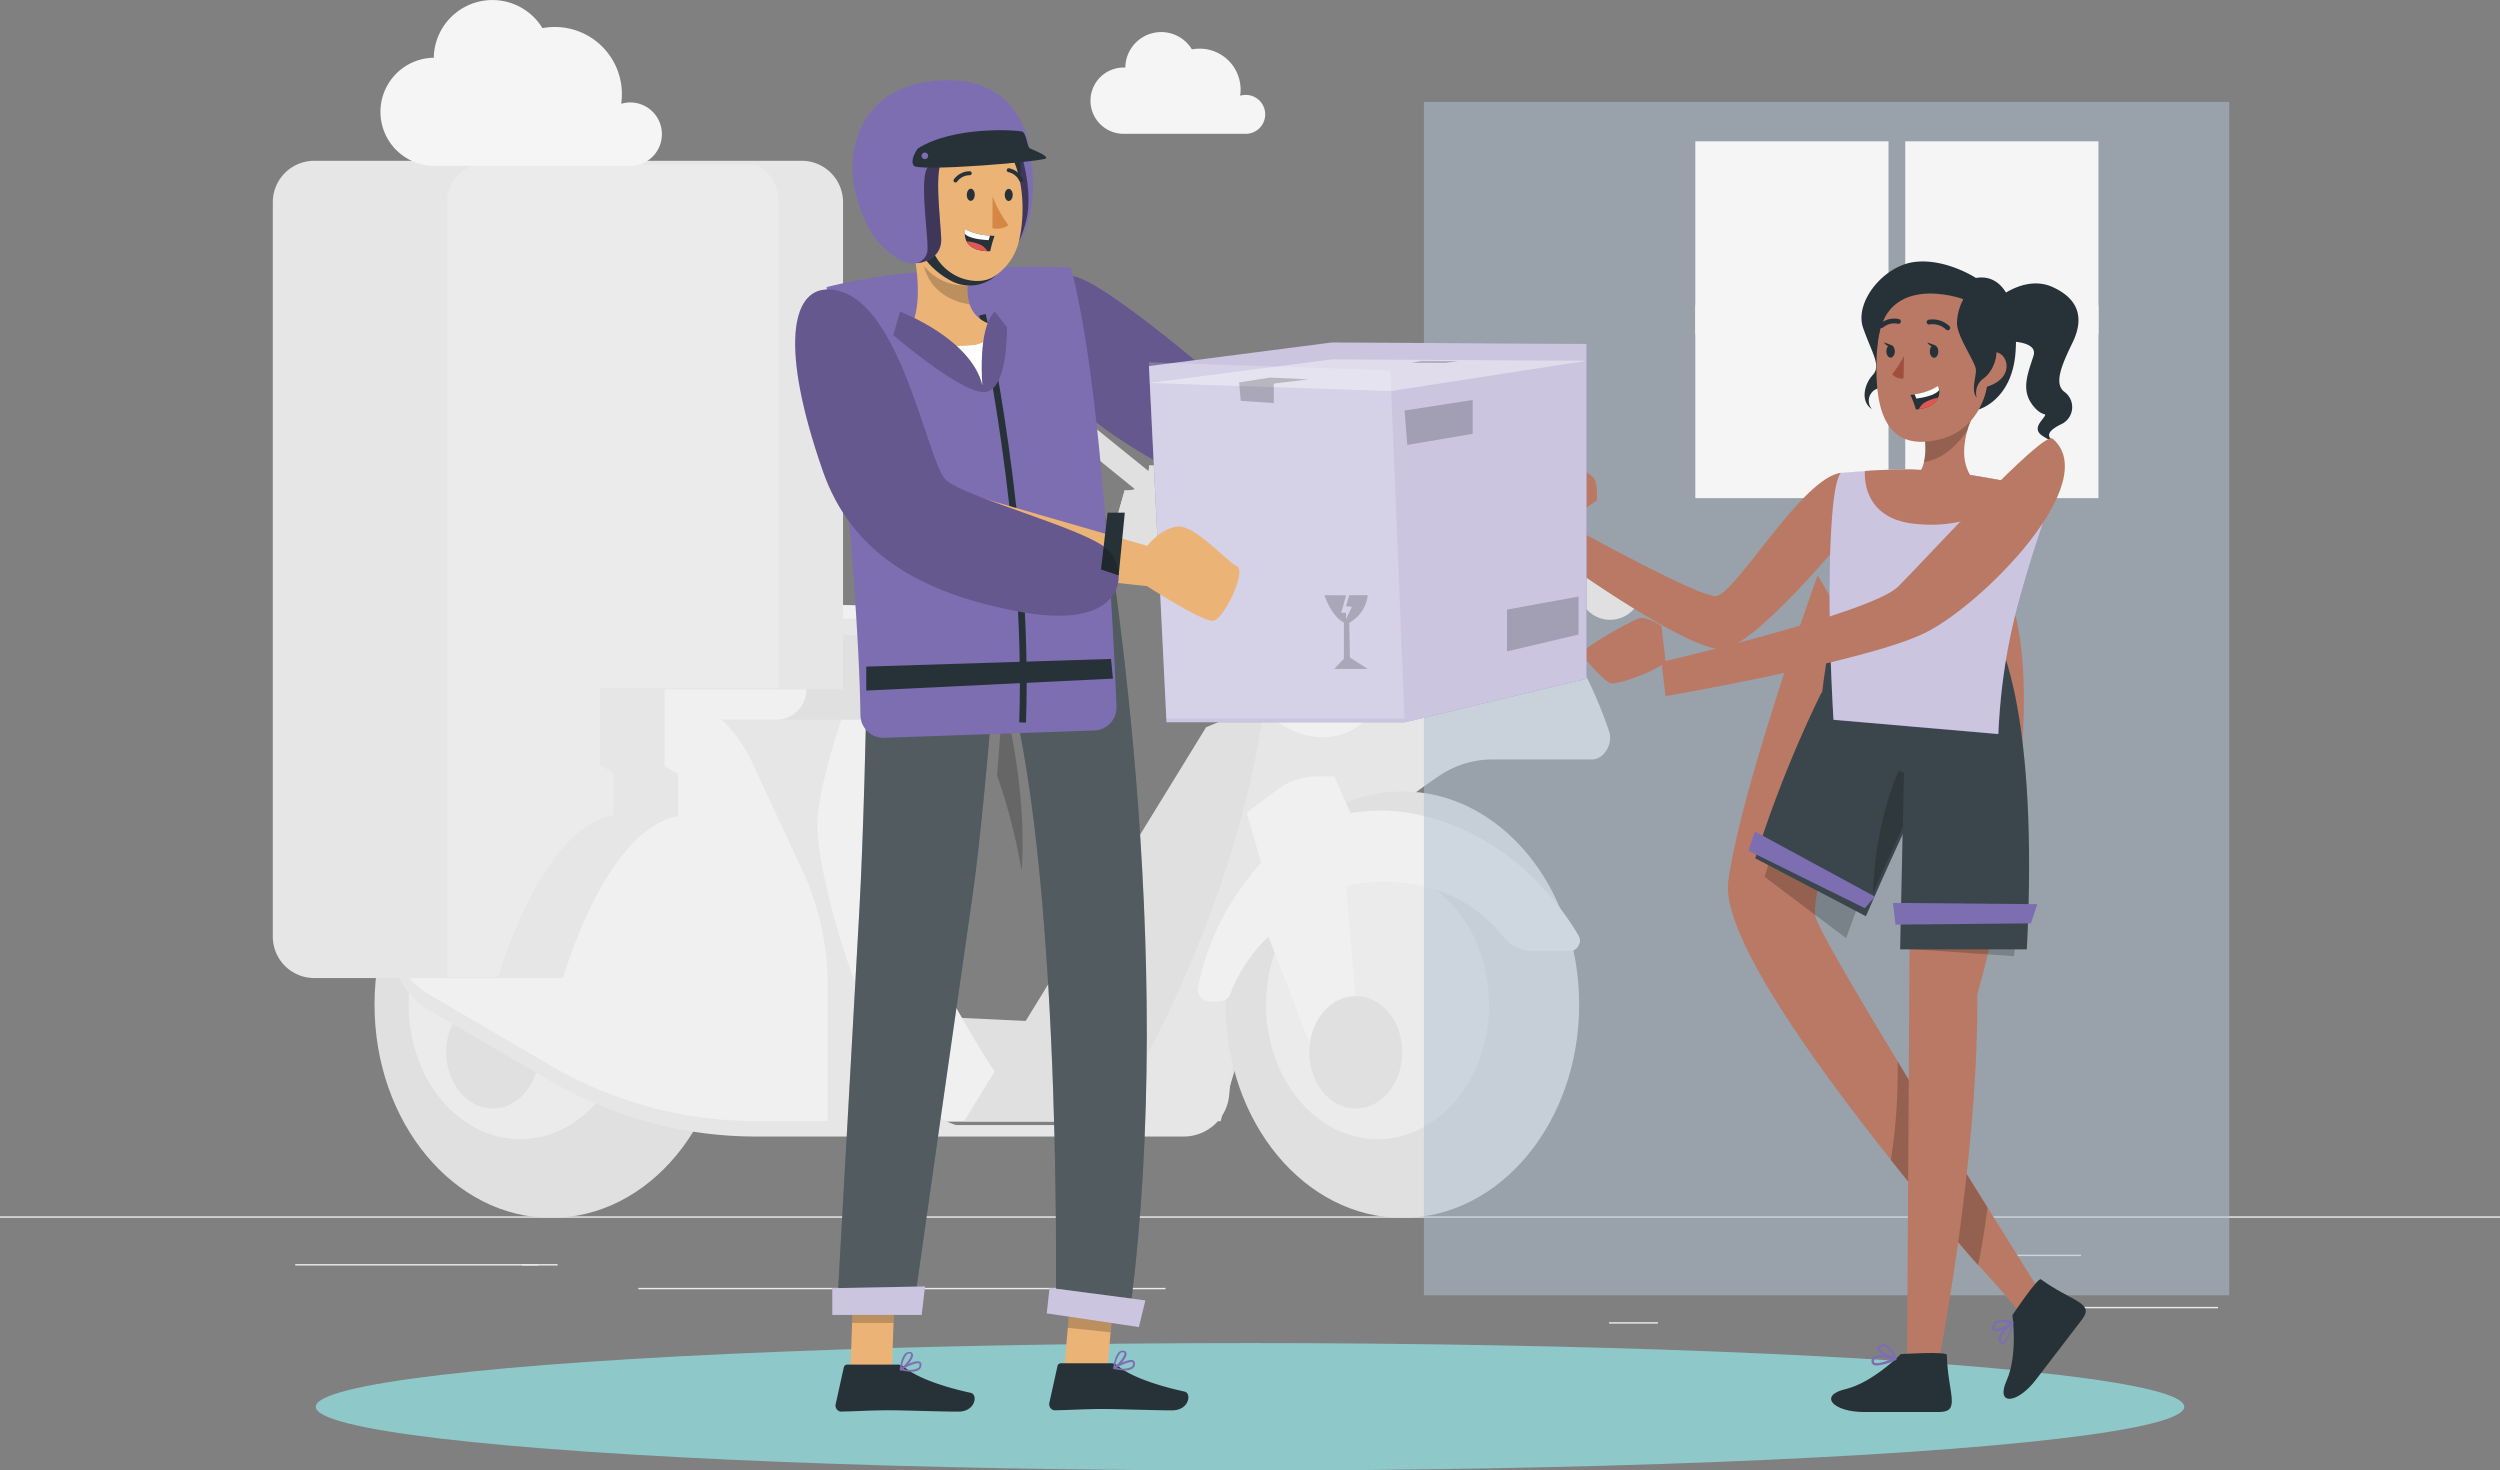 <svg xmlns="http://www.w3.org/2000/svg" width="368" height="216.454" viewBox="0 0 368 216.454">
  <rect x="0" y="0" width="368" height="216.454" fill="#808080" stroke="none"/>
  <g id="Free_shipping-rafiki" data-name="Free shipping-rafiki" transform="translate(0 -116.896)">
    <g id="freepik--background-complete--inject-447" transform="translate(0 116.896)">
      <rect id="Rectángulo_30124" data-name="Rectángulo 30124" width="368" height="0.207" transform="translate(0 179.046)" fill="#ebebeb"/>
      <rect id="Rectángulo_30125" data-name="Rectángulo 30125" width="27.435" height="0.207" transform="translate(299.064 192.374)" fill="#ebebeb"/>
      <rect id="Rectángulo_30126" data-name="Rectángulo 30126" width="7.198" height="0.207" transform="translate(236.855 194.627)" fill="#ebebeb"/>
      <rect id="Rectángulo_30127" data-name="Rectángulo 30127" width="15.896" height="0.207" transform="translate(290.428 184.687)" fill="#ebebeb"/>
      <rect id="Rectángulo_30128" data-name="Rectángulo 30128" width="35.777" height="0.207" transform="translate(43.456 186.078)" fill="#ebebeb"/>
      <rect id="Rectángulo_30129" data-name="Rectángulo 30129" width="5.244" height="0.207" transform="translate(76.832 186.078)" fill="#ebebeb"/>
      <rect id="Rectángulo_30130" data-name="Rectángulo 30130" width="77.601" height="0.207" transform="translate(93.962 189.574)" fill="#ebebeb"/>
      <path id="Trazado_123976" data-name="Trazado 123976" d="M139.09,344.7l4.067,9.311a9.841,9.841,0,0,0,9.029,5.923h16.956a8.491,8.491,0,0,0,6-2.485h31.668a7.72,7.72,0,0,0,6.262-3.205l4.183-5.8Z" transform="translate(-39.708 -196.883)" fill="#e0e0e0"/>
      <path id="Trazado_123977" data-name="Trazado 123977" d="M160.415,293.331c0,4.465,17.793,36.174,19.574,37.434S205,330.615,205,330.615l-1.706,6.577H139.507L113,285.76l17.52-25.29,31.933.886S160.415,288.874,160.415,293.331Z" transform="translate(-32.812 -172.123)" fill="#e6e6e6"/>
      <path id="Trazado_123978" data-name="Trazado 123978" d="M160.415,293.331c0,4.465,17.793,36.174,19.574,37.434S205,330.615,205,330.615l-1.706,6.577H139.507L113,285.76l17.52-25.29,31.933.886S160.415,288.874,160.415,293.331Z" transform="translate(-32.812 -172.123)" fill="#f0f0f0"/>
      <ellipse id="Elipse_4218" data-name="Elipse 4218" cx="26.019" cy="31.386" rx="26.019" ry="31.386" transform="translate(55.13 116.496)" fill="#e0e0e0"/>
      <ellipse id="Elipse_4219" data-name="Elipse 4219" cx="16.41" cy="19.798" rx="16.41" ry="19.798" transform="translate(60.152 128.085)" fill="#ebebeb"/>
      <path id="Trazado_123979" data-name="Trazado 123979" d="M96.464,334.51c-3.777,0-6.834,3.686-6.834,8.242s3.057,8.284,6.834,8.284,6.834-3.694,6.834-8.284S100.241,334.51,96.464,334.51Z" transform="translate(-23.945 -187.872)" fill="#e6e6e6"/>
      <path id="Trazado_123980" data-name="Trazado 123980" d="M96.464,334.51c-3.777,0-6.834,3.686-6.834,8.242s3.057,8.284,6.834,8.284,6.834-3.694,6.834-8.284S100.241,334.51,96.464,334.51Z" transform="translate(-23.945 -187.872)" fill="#e0e0e0"/>
      <path id="Trazado_123981" data-name="Trazado 123981" d="M268.146,285.329s-23.484,18.009-32.438,55.127H198.1l35.619-57.985,18.787-7.811Z" transform="translate(-56.022 -175.42)" fill="#e6e6e6"/>
      <path id="Trazado_123982" data-name="Trazado 123982" d="M270.615,283.5s-21.968,16.8-32.455,48.384a12.425,12.425,0,0,1-11.779,8.574H198.1l35.619-57.985,18.787-7.811Z" transform="translate(-56.182 -175.42)" fill="#e0e0e0"/>
      <path id="Trazado_123983" data-name="Trazado 123983" d="M246.279,278.159h-14.5a13.867,13.867,0,0,0-7.753,2.27c-8.607,5.732-28.993,21.72-31.113,47.051a6.71,6.71,0,0,1-6.627,6.18H123.235a59.88,59.88,0,0,1-30.158-8.146l-18.019-10.5a10.769,10.769,0,0,1-5.1-11.448c2.145-10.338,8.192-28.1,25.5-35.04.273-.124-.141-.232.688-.331V257.426h45.2s-9.062,21.612-9.062,30.525c0,8.441,8.913,40.714,20.444,44.027h15.739a11.912,11.912,0,0,0,10.172-6.213c7.671-13.693,24.71-49.2,19.4-82.753-.621-3.918,2.394-7.952,6.37-7.952h20.295s18.265,21.14,24.138,39.007C249.418,275.832,248.118,278.159,246.279,278.159Z" transform="translate(-11.97 -166.364)" fill="#e6e6e6"/>
      <path id="Trazado_123984" data-name="Trazado 123984" d="M233.593,223.885h-5.8a6.685,6.685,0,0,1-4.183-1.483l-11.92-9.65a2.651,2.651,0,0,0-1.657-.588H187.147a1.657,1.657,0,0,1,0-3.313h22.9a5.972,5.972,0,0,1,3.744,1.325l11.928,9.65a3.313,3.313,0,0,0,2.1.746h5.8a3.363,3.363,0,0,0,3.313-2.874l.522-3.719a6,6,0,0,1,5.906-5.128h4.365a1.657,1.657,0,1,1,0,3.313h-4.365a2.667,2.667,0,0,0-2.626,2.278l-.522,3.719A6.693,6.693,0,0,1,233.593,223.885Z" transform="translate(-52.094 -146.792)" fill="#e0e0e0"/>
      <path id="Trazado_123985" data-name="Trazado 123985" d="M230.213,218.49s.075,3.91-3.6,3.661l-1.193,4.216a4.44,4.44,0,0,0,.505,3.57l2.593,4.142h24.022l1.889-3.562a3.024,3.024,0,0,0-.505-3.537l-7.124-7.24a4.018,4.018,0,0,0-2.883-1.218Z" transform="translate(-61.065 -149.965)" fill="#e6e6e6"/>
      <path id="Trazado_123986" data-name="Trazado 123986" d="M230.213,218.49s.075,3.91-3.6,3.661l-1.193,4.216a4.44,4.44,0,0,0,.505,3.57l2.593,4.142h24.022l1.889-3.562a3.024,3.024,0,0,0-.505-3.537l-7.124-7.24a4.018,4.018,0,0,0-2.883-1.218Z" transform="translate(-61.065 -149.965)" fill="#e0e0e0"/>
      <ellipse id="Elipse_4220" data-name="Elipse 4220" cx="26.019" cy="31.386" rx="26.019" ry="31.386" transform="translate(180.415 116.496)" fill="#e0e0e0"/>
      <ellipse id="Elipse_4221" data-name="Elipse 4221" cx="16.41" cy="19.798" rx="16.41" ry="19.798" transform="translate(186.367 128.085)" fill="#ebebeb"/>
      <path id="Trazado_123987" data-name="Trazado 123987" d="M300.395,315.486c-2.742-4.655-10.073-14.745-23.252-17.694a25.746,25.746,0,0,0-10.3-.3l-.058-.141.058-.124h-.1l-2.27-5.169H261.9A9.65,9.65,0,0,0,256.1,294l-4.523,3.4,2.129,7.381a21.278,21.278,0,0,0-1.723,2.1,37.36,37.36,0,0,0-7.579,16.31,1.748,1.748,0,0,0,1.731,2.013H247.5a1.748,1.748,0,0,0,1.657-1.11,22.672,22.672,0,0,1,5.625-8.449L262.29,335.3l6.072-2.551-2.129-24.486s13.966-3.918,23.111,7.372a5.7,5.7,0,0,0,4.423,2.129h5.31a1.516,1.516,0,0,0,1.317-2.278Z" transform="translate(-68.062 -177.783)" fill="#e6e6e6"/>
      <path id="Trazado_123988" data-name="Trazado 123988" d="M300.395,315.486c-2.742-4.655-10.073-14.745-23.252-17.694a25.746,25.746,0,0,0-10.3-.3l-.058-.141.058-.124h-.1l-2.27-5.169H261.9A9.65,9.65,0,0,0,256.1,294l-4.523,3.4,2.129,7.381a21.278,21.278,0,0,0-1.723,2.1,37.36,37.36,0,0,0-7.579,16.31,1.748,1.748,0,0,0,1.731,2.013H247.5a1.748,1.748,0,0,0,1.657-1.11,22.672,22.672,0,0,1,5.625-8.449L262.29,335.3l6.072-2.551-2.129-24.486s13.966-3.918,23.111,7.372a5.7,5.7,0,0,0,4.423,2.129h5.31a1.516,1.516,0,0,0,1.317-2.278Z" transform="translate(-68.062 -177.783)" fill="#f0f0f0"/>
      <path id="Trazado_123989" data-name="Trazado 123989" d="M269.824,334.51c-3.777,0-6.834,3.686-6.834,8.242s3.057,8.284,6.834,8.284,6.834-3.694,6.834-8.284S273.6,334.51,269.824,334.51Z" transform="translate(-70.258 -187.872)" fill="#e6e6e6"/>
      <path id="Trazado_123990" data-name="Trazado 123990" d="M269.824,334.51c-3.777,0-6.834,3.686-6.834,8.242s3.057,8.284,6.834,8.284,6.834-3.694,6.834-8.284S273.6,334.51,269.824,334.51Z" transform="translate(-70.258 -187.872)" fill="#e0e0e0"/>
      <path id="Trazado_123991" data-name="Trazado 123991" d="M241.53,237.854s4.3,27.062,18.5,27.253c13.312.174,14.554-25.24,1.856-29.142C251.628,232.809,241.53,237.854,241.53,237.854Z" transform="translate(-65.457 -156.604)" fill="#e6e6e6"/>
      <path id="Trazado_123992" data-name="Trazado 123992" d="M241.53,237.854s4.3,27.062,18.5,27.253c13.312.174,14.554-25.24,1.856-29.142C251.628,232.809,241.53,237.854,241.53,237.854Z" transform="translate(-65.457 -156.604)" fill="#f0f0f0"/>
      <ellipse id="Elipse_4222" data-name="Elipse 4222" cx="9.791" cy="12.475" rx="9.791" ry="12.475" transform="translate(182.921 82.399) rotate(-6.86)" fill="#f5f5f5"/>
      <path id="Trazado_123993" data-name="Trazado 123993" d="M256.864,231.72H244.53l.977-1.59h11.357Z" transform="translate(-65.249 -152.712)" fill="#e6e6e6"/>
      <path id="Trazado_123994" data-name="Trazado 123994" d="M163.859,259.745v3.115c0,2.825-2.311,4.655-5.144,4.655H102.7c-2.841,0-5.111-1.831-5.111-4.655v-3.115c0-2.825,2.27-4.655,5.111-4.655h56.014C161.548,255.09,163.859,256.921,163.859,259.745Z" transform="translate(-27.481 -161.577)" fill="#e0e0e0"/>
      <path id="Trazado_123995" data-name="Trazado 123995" d="M145.635,259.743v3.115a4.448,4.448,0,0,1-4.771,4.655H102.7c-2.841,0-5.111-1.831-5.111-4.655v-3.115c0-2.825,2.27-4.655,5.111-4.655h38.162a4.448,4.448,0,0,1,4.771,4.655Z" transform="translate(-26.947 -161.574)" fill="#f0f0f0"/>
      <path id="Trazado_123996" data-name="Trazado 123996" d="M133.8,320.639v19.98h-10.57a59.88,59.88,0,0,1-30.158-8.146l-18.02-10.525a10.769,10.769,0,0,1-5.1-11.448c2.145-10.338,8.284-28.1,25.621-35.04l.828.041h7a21.247,21.247,0,0,1,19.234,12.243l7.455,15.987A39.894,39.894,0,0,1,133.8,320.639Z" transform="translate(-11.97 -175.599)" fill="#f0f0f0"/>
      <rect id="Rectángulo_30131" data-name="Rectángulo 30131" width="1.657" height="14.77" transform="matrix(0.794, -0.608, 0.608, 0.794, 148.167, 54.047)" fill="#e0e0e0"/>
      <path id="Trazado_123997" data-name="Trazado 123997" d="M196.535,193.59h4.225a2.253,2.253,0,0,1,2.063,1.359l.563,1.317a2.245,2.245,0,0,1-2.063,3.123h-4.6a2.237,2.237,0,0,1-2.22-1.922l-.19-1.317a2.245,2.245,0,0,1,2.22-2.56Z" transform="translate(-51.704 -141.357)" fill="#e6e6e6"/>
      <rect id="Rectángulo_30132" data-name="Rectángulo 30132" width="10.719" height="1.657" transform="matrix(0.206, -0.979, 0.979, 0.206, 185.085, 65.149)" fill="#e0e0e0"/>
      <path id="Trazado_123998" data-name="Trazado 123998" d="M260.021,193.59h-4.548a1.847,1.847,0,0,0-1.831,1.59l-.306,2.1a1.856,1.856,0,0,0,1.839,2.112h4.506a1.847,1.847,0,0,0,1.831-1.59l.306-2.1a1.856,1.856,0,0,0-1.8-2.112Z" transform="translate(-67.367 -141.357)" fill="#e6e6e6"/>
      <path id="Trazado_123999" data-name="Trazado 123999" d="M106.149,238.964v11.324l1.988,1.1v6.246c-10.686,1.773-16.932,23.807-16.932,23.807H54.575a6.1,6.1,0,0,1-6.1-6.1V167.245a6.1,6.1,0,0,1,6.1-6.105h71.761a5.989,5.989,0,0,1,2.767.671,6.088,6.088,0,0,1,3.313,5.434v71.719Z" transform="translate(-8.319 -137.473)" fill="#e6e6e6"/>
      <path id="Trazado_124000" data-name="Trazado 124000" d="M113.449,239.1v11.324l1.988,1.1v6.246C104.751,259.547,98.5,281.581,98.5,281.581H91V167.334a5.384,5.384,0,0,1,5.384-5.384h40.035a6.088,6.088,0,0,1,3.313,5.434V239.1Z" transform="translate(-25.145 -137.774)" fill="#ebebeb"/>
      <rect id="Rectángulo_30133" data-name="Rectángulo 30133" width="118.546" height="175.666" transform="translate(209.601 15)" fill="rgba(176,192,210,0.53)"/>
      <rect id="Rectángulo_30134" data-name="Rectángulo 30134" width="28.438" height="28.438" transform="translate(280.454 20.802)" fill="#f5f5f5"/>
      <rect id="Rectángulo_30135" data-name="Rectángulo 30135" width="28.438" height="28.438" transform="translate(249.551 20.802)" fill="#f5f5f5"/>
      <rect id="Rectángulo_30136" data-name="Rectángulo 30136" width="28.438" height="28.438" transform="translate(249.551 44.886)" fill="#f5f5f5"/>
      <rect id="Rectángulo_30137" data-name="Rectángulo 30137" width="28.438" height="28.438" transform="translate(280.454 44.886)" fill="#f5f5f5"/>
      <path id="Trazado_124001" data-name="Trazado 124001" d="M325.908,242.269a4.639,4.639,0,1,1-4.639-4.639A4.639,4.639,0,0,1,325.908,242.269Z" transform="translate(-84.26 -155.677)" fill="#e0e0e0"/>
      <path id="Trazado_124002" data-name="Trazado 124002" d="M109.034,115.639a4.664,4.664,0,0,0-4.655-4.664,4.721,4.721,0,0,0-1.334.2,10.158,10.158,0,0,0,.1-1.433,9.874,9.874,0,0,0-9.874-9.874,9.353,9.353,0,0,0-1.814.174,8.631,8.631,0,0,0-16,4.357H75.3a7.961,7.961,0,0,0,0,15.913h29.208a4.647,4.647,0,0,0,4.523-4.672Z" transform="translate(-11.603 -95.896)" fill="#f5f5f5"/>
      <path id="Trazado_124003" data-name="Trazado 124003" d="M235.59,84.924a2.858,2.858,0,0,0-2.858-2.841,2.924,2.924,0,0,0-.828.116,5.966,5.966,0,0,0,.066-.87,6.03,6.03,0,0,0-7.165-5.948A5.285,5.285,0,0,0,215,78.057h-.05a4.879,4.879,0,1,0,0,9.75H232.84a2.858,2.858,0,0,0,2.75-2.883Z" transform="translate(-49.354 -68.112)" fill="#f5f5f5"/>
    </g>
    <g id="freepik--Shadow--inject-447" transform="translate(46.479 314.597)">
      <ellipse id="freepik--path--inject-447" cx="137.521" cy="9.377" rx="137.521" ry="9.377" fill="#8ec8c8"/>
    </g>
    <g id="freepik--character-2--inject-447" transform="translate(224.075 155.386)">
      <path id="Trazado_124020" data-name="Trazado 124020" d="M315.39,190.89s.211-2.461-.436-3.3-8.277-5.734-8.661-5.2-1.964,4.515-1.874,5.681,5.915,6.313,6.772,5.681S315.39,190.89,315.39,190.89Z" transform="translate(-304.415 -155.704)" fill="#b97964"/>
      <path id="Trazado_124021" data-name="Trazado 124021" d="M353.507,179.11c-5.794.594-15.765,18.308-18.594,18.158s-19.053-9.075-19.053-9.075L313,192.5s18.06,12.86,22.959,12.567,18.9-17.473,18.9-17.473Z" transform="translate(-306.54 -148.005)" fill="#b97964"/>
      <path id="Trazado_124022" data-name="Trazado 124022" d="M368.663,339.581c4.8,6.02,9.113,11.513,12.875,15.5h0c3.762,4.041,5.7,6.547,5.7,6.547l3.717-2.137s-3.439-5.441-8.1-12.943c-3.966-6.366-8.819-14.222-13.229-21.5-5.7-9.406-10.663-17.842-11.972-20.859-.933-2.145,1.6-10.384,4.387-18.15,2.837-7.909,5.952-15.336,5.952-15.336L357.842,253.51s-4.131,11.446-7.8,23.523c-2.416,7.9-4.613,16.081-5.358,21.514C343.642,306.14,356.743,324.614,368.663,339.581Z" transform="translate(-314.367 -207.305)" fill="#b97964"/>
      <path id="Trazado_124023" data-name="Trazado 124023" d="M376.52,363.113c4.8,6.02,9.414,11.513,12.845,15.5.489-2.453.986-5.358,1.377-8.526-3.966-6.366-8.819-14.222-13.229-21.5A83.261,83.261,0,0,1,376.52,363.113Z" transform="translate(-322.261 -230.838)" opacity="0.2"/>
      <path id="Trazado_124024" data-name="Trazado 124024" d="M351.82,277.051l12,9.03c2.837-7.909,5.952-15.336,5.952-15.336L359.623,253.55S355.492,264.973,351.82,277.051Z" transform="translate(-316.148 -186.473)" opacity="0.2"/>
      <path id="Trazado_124025" data-name="Trazado 124025" d="M379.68,372.363l4.327.564s6.208-30.559,6.02-55.775a215.05,215.05,0,0,0,5.388-25.382c1.5-10.324,2.257-21.822.256-30.4l-15.05,6.772-.309,22.575-.256,18.812Z" transform="translate(-323.043 -209.251)" fill="#b97964"/>
      <path id="Trazado_124026" data-name="Trazado 124026" d="M380.52,290.717l15.1,1.053c1.505-10.324,2.258-21.822.256-30.4l-15.05,6.772Z" transform="translate(-323.251 -189.508)" opacity="0.2"/>
      <path id="Trazado_124027" data-name="Trazado 124027" d="M404.06,391.206c-.444-.324-4.191,5.267-4.191,5.267s.835,5.847-.85,9.624,1.6,3.454,4.319-.128l6.772-8.842C412.037,394.614,408.673,394.547,404.06,391.206Z" transform="translate(-327.716 -241.382)" fill="#263238"/>
      <path id="Trazado_124028" data-name="Trazado 124028" d="M397.933,402.711a.79.79,0,0,1-.692-.888,2.754,2.754,0,0,1,.753-1.3c-.564.263-1.136.429-1.43.226s-.256-.361-.181-.692a1,1,0,0,1,.5-.707,4.142,4.142,0,0,1,2.521,0l.06.038h0v.045h0v.053h0v.068c-.105.489-.655,2.912-1.5,3.115ZM399.091,400c-.594.5-1.43,1.317-1.5,1.866a.376.376,0,0,0,.075.3c.166.211.271.188.309.181C398.339,402.252,398.82,401.048,399.091,400Zm-1.181-.519a1.641,1.641,0,0,0-.813.173.692.692,0,0,0-.339.474c0,.1-.045.271,0,.324.256.173,1.257-.271,2.16-.835A4.574,4.574,0,0,0,397.91,399.483Z" transform="translate(-327.164 -243.346)" fill="#7d6eb2"/>
      <path id="Trazado_124029" data-name="Trazado 124029" d="M381.868,405.908c0-.549-6.772-.12-6.772-.12s-4.139,4.214-8.165,5.162-1.776,3.364,2.724,3.364h11.129C384,414.276,382,411.552,381.868,405.908Z" transform="translate(-319.369 -244.955)" fill="#263238"/>
      <path id="Trazado_124030" data-name="Trazado 124030" d="M373.526,407.041a.925.925,0,0,1-.587-.158.625.625,0,0,1-.166-.715.685.685,0,0,1,.361-.459,2.784,2.784,0,0,1,1.5-.166c-.542-.293-1.023-.647-1.046-1,0-.233.135-.421.444-.564a1.038,1.038,0,0,1,.873,0A3.754,3.754,0,0,1,376.416,406a.113.113,0,0,1,0,.068h0a.179.179,0,0,1,0,.06h0a.158.158,0,0,1,0,.045h0a.12.12,0,0,1-.06.045A8.473,8.473,0,0,1,373.526,407.041Zm.579-1.174a1.716,1.716,0,0,0-.8.151.354.354,0,0,0-.188.233c-.068.263,0,.331.045.354.316.263,1.55-.105,2.543-.527a7.841,7.841,0,0,0-1.6-.211Zm.391-1.648a.806.806,0,0,0-.309.075c-.09.045-.241.135-.241.226,0,.3.986.828,1.979,1.2a2.935,2.935,0,0,0-1.151-1.445A.753.753,0,0,0,374.5,404.219Z" transform="translate(-321.322 -244.523)" fill="#7d6eb2"/>
      <path id="Trazado_124031" data-name="Trazado 124031" d="M366.284,280.3,350,271.771a177.645,177.645,0,0,1,9.737-24.381c16,2.739,14.538,15.381,14.538,15.381S370.2,271.214,366.284,280.3Z" transform="translate(-315.697 -183.922)" fill="#263238"/>
      <path id="Trazado_124032" data-name="Trazado 124032" d="M367.307,277.9c-.346.79-.7,1.6-1.046,2.4L350,271.771a177.152,177.152,0,0,1,9.73-24.381c9.873,1.693,13.093,7.156,14.117,11.092a12.982,12.982,0,0,1,.421,4.289S370.9,269.784,367.307,277.9Z" transform="translate(-315.697 -183.922)" fill="#fff" opacity="0.1"/>
      <path id="Trazado_124033" data-name="Trazado 124033" d="M373,281.314c3.574-8.112,6.953-15.125,6.953-15.125a12.982,12.982,0,0,0-.421-4.289,5.141,5.141,0,0,0-1.663-.7S373.542,268.025,373,281.314Z" transform="translate(-321.39 -188.295)" opacity="0.2"/>
      <path id="Trazado_124034" data-name="Trazado 124034" d="M374.281,279.521l.557-26.029-12.9-3.762s1.016-11.942,2.521-17.827c0,0,20.957-5.215,24.148,1.889,0,0,0,.113.045.15l.053.06s6.02,10.6,4.221,45.526Z" transform="translate(-318.653 -178.274)" fill="#263238"/>
      <path id="Trazado_124035" data-name="Trazado 124035" d="M374.281,279.521l.557-26.029-12.9-3.762s1.016-11.942,2.521-17.827c0,0,20.957-5.215,24.148,1.889,0,0,0,.113.045.15l.053.06s6.02,10.6,4.221,45.526Z" transform="translate(-318.653 -178.274)" fill="#fff" opacity="0.1"/>
      <path id="Trazado_124036" data-name="Trazado 124036" d="M389.76,229.393v3.552l-24.08-1.859V226.88Z" transform="translate(-319.578 -173.255)" fill="#263238"/>
      <rect id="Rectángulo_30138" data-name="Rectángulo 30138" width="1.204" height="6.14" transform="translate(62.939 60.601) rotate(-177.07)" fill="#263238"/>
      <rect id="Rectángulo_30139" data-name="Rectángulo 30139" width="5.328" height="4.041" transform="translate(56.466 58.913) rotate(-174.88)" fill="#fff"/>
      <rect id="Rectángulo_30140" data-name="Rectángulo 30140" width="1.205" height="6.148" transform="translate(47.573 59.355) rotate(-177.138)" fill="#263238"/>
      <rect id="Rectángulo_30141" data-name="Rectángulo 30141" width="6.14" height="1.204" transform="translate(61.742 60.573) rotate(-87.07)" fill="#fff" opacity="0.1"/>
      <rect id="Rectángulo_30142" data-name="Rectángulo 30142" width="6.14" height="1.204" transform="translate(46.882 59.255) rotate(-87.08)" fill="#fff" opacity="0.1"/>
      <path id="Trazado_124037" data-name="Trazado 124037" d="M365.1,215.327l24.26,2.1c.579-9.03,1.151-14.839,6.494-30.913q.7-2.115,1.505-4.477a72.284,72.284,0,0,0-10.053-2.415,78.007,78.007,0,0,0-10.9-1.151c-4.726,0-10.144.5-10.144.5s-.753.188-1.257,5.185C364.556,188.839,364.127,198.238,365.1,215.327Z" transform="translate(-319.289 -147.846)" fill="#7d6eb2"/>
      <path id="Trazado_124038" data-name="Trazado 124038" d="M397.366,182.022c-.549,1.573-1.053,3.07-1.505,4.477s-.963,2.927-1.385,4.267c-.993,3.16-1.776,5.885-2.4,8.277a87.2,87.2,0,0,0-2.709,18.338l-24.26-2.1c-.978-17.089-.542-26.488-.1-31.191.489-5,1.257-5.185,1.257-5.185s1.437-.143,3.484-.271c1.919-.128,4.372-.241,6.66-.226a77.772,77.772,0,0,1,10.889,1.2,62.027,62.027,0,0,1,6.193,1.309Q395.447,181.412,397.366,182.022Z" transform="translate(-319.29 -147.831)" fill="#fff" opacity="0.6"/>
      <path id="Trazado_124039" data-name="Trazado 124039" d="M398.188,294.308l-21.258-.188.376,3.2,19.941-.188Z" transform="translate(-322.363 -199.703)" fill="#7d6eb2"/>
      <path id="Trazado_124040" data-name="Trazado 124040" d="M367.3,287.714l-17.684-9.594-.941,2.822,17.119,8.466Z" transform="translate(-315.371 -194.213)" fill="#7d6eb2"/>
      <path id="Trazado_124041" data-name="Trazado 124041" d="M382.328,181.269c5.982-.753,7.781-3.326,7.781-3.326-2.446-2.3-2-5.7-1.377-7.826a12.16,12.16,0,0,1,.753-1.956l-7.239,1.385a20.728,20.728,0,0,1,.278,3.01,9.082,9.082,0,0,1-.2,2.258c-.489,2.152-1.716,2.182-1.716,2.182C379.318,179.327,382.328,181.269,382.328,181.269Z" transform="translate(-323.193 -145.294)" fill="#b97964"/>
      <path id="Trazado_124042" data-name="Trazado 124042" d="M383.168,172.569a9.085,9.085,0,0,1-.2,2.257c2.859-.376,5.027-2.664,6.389-4.65a12.163,12.163,0,0,1,.753-1.956l-7.216,1.339a20.724,20.724,0,0,1,.278,3.01Z" transform="translate(-323.838 -145.309)" opacity="0.2"/>
      <path id="Trazado_124043" data-name="Trazado 124043" d="M397.18,144.395s4.154-3.672,8.277-1.791,4.515,4.869,2.935,8.142-2.867,6.148-1.136,7.337a2.774,2.774,0,0,1-.452,4.665c-1.686.79-2.784,1.8-.9,2.641,0,0-.3.166-1.889-.843s-.294-2.107.2-2.844-.4.181-1.889-1.972-.5-4.515.3-6.991-4.7-2.145-4.7-2.145Z" transform="translate(-327.375 -138.836)" fill="#263238"/>
      <path id="Trazado_124044" data-name="Trazado 124044" d="M387.619,140.2s-4.447-2.92-9.03-2.355-8.895,5.922-7.578,9.7,2.7,5.553,1.415,6.946-1.836,3.928-.1,5.027a1.874,1.874,0,0,1,0-2.5c1.091-1.339,5.177-.647,6.261-3.672s6.336-3.815,6.336-3.815l3.13,10.016s4.906-1.362,5.4-8.466S391.7,139.509,387.619,140.2Z" transform="translate(-320.838 -137.774)" fill="#263238"/>
      <path id="Trazado_124045" data-name="Trazado 124045" d="M382.08,143.448c-6.261.233-8.15,3.665-8.368,10.136-.278,8.082,1.723,13.748,9.489,11.731C393.751,162.584,392.479,143.064,382.08,143.448Z" transform="translate(-321.56 -139.177)" fill="#b97964"/>
      <path id="Trazado_124046" data-name="Trazado 124046" d="M378.511,156.25a13.3,13.3,0,0,1-1.731,2.664,1.723,1.723,0,0,0,1.678.647Z" transform="translate(-322.326 -142.347)" fill="#a24e3f"/>
      <path id="Trazado_124047" data-name="Trazado 124047" d="M384.15,155.071c0,.519.286.933.632.926s.617-.429.61-.941-.293-.926-.64-.926S384.142,154.559,384.15,155.071Z" transform="translate(-324.15 -141.822)" fill="#263238"/>
      <path id="Trazado_124048" data-name="Trazado 124048" d="M384.779,154.021l-1.129-.421S384.222,154.533,384.779,154.021Z" transform="translate(-324.026 -141.691)" fill="#263238"/>
      <path id="Trazado_124049" data-name="Trazado 124049" d="M375.64,155.051c0,.512.286.926.632.918s.617-.421.609-.941-.293-.926-.632-.918S375.632,154.531,375.64,155.051Z" transform="translate(-322.043 -141.817)" fill="#263238"/>
      <path id="Trazado_124050" data-name="Trazado 124050" d="M376.269,154l-1.129-.429S375.712,154.5,376.269,154Z" transform="translate(-321.92 -141.683)" fill="#263238"/>
      <path id="Trazado_124051" data-name="Trazado 124051" d="M384,149.617a3.251,3.251,0,0,1,2.747.85" transform="translate(-324.113 -140.695)" fill="none" stroke="#263238" stroke-linecap="round" stroke-linejoin="round" stroke-width="0.708"/>
      <path id="Trazado_124052" data-name="Trazado 124052" d="M377.186,149.479a2.92,2.92,0,0,0-2.476.61" transform="translate(-321.813 -140.655)" fill="none" stroke="#263238" stroke-linecap="round" stroke-linejoin="round" stroke-width="0.708"/>
      <path id="Trazado_124053" data-name="Trazado 124053" d="M380.35,163.457a15.9,15.9,0,0,1,.813,2.152l.4-.053c1.814-.256,2.574-.971,2.867-1.693a2.355,2.355,0,0,0,.173-1.069,2.256,2.256,0,0,0-.135-.625A8.685,8.685,0,0,1,381,163.4Z" transform="translate(-323.209 -143.812)" fill="#263238"/>
      <path id="Trazado_124054" data-name="Trazado 124054" d="M381.17,163.347l.256.632c1.708-.241,2.882-.64,3.341-1.234a2.257,2.257,0,0,0-.135-.625A8.684,8.684,0,0,1,381.17,163.347Z" transform="translate(-323.412 -143.8)" fill="#fff"/>
      <path id="Trazado_124055" data-name="Trazado 124055" d="M382,166.113c1.814-.256,2.574-.971,2.867-1.693a6.021,6.021,0,0,0-1.964.685A2.258,2.258,0,0,0,382,166.113Z" transform="translate(-323.618 -144.369)" fill="#de5753"/>
      <path id="Trazado_124056" data-name="Trazado 124056" d="M389.31,152.921s-3.123-5.034-2.822-9.03c0,0-12.6-4.613-12.747,8.007,0,0-1.625-11.137,9.128-11.784s11.287,15.1,5.907,20C388.776,160.123,391.222,156.074,389.31,152.921Z" transform="translate(-321.552 -138.348)" fill="#263238"/>
      <path id="Trazado_124057" data-name="Trazado 124057" d="M393.16,158.138a2.754,2.754,0,0,1,2.867-2.619c1.949.135,3.01,4.086-1.768,5.222C393.566,160.869,393.152,160.207,393.16,158.138Z" transform="translate(-326.38 -142.165)" fill="#b97964"/>
      <path id="Trazado_124058" data-name="Trazado 124058" d="M390.4,144.825a7.682,7.682,0,0,0-.941,3.544c0,1.964,2.739,5.734,2.784,6.84s-.753,3.01.113,4.116a2.641,2.641,0,0,1,.971-2.807c1.505-1.023,2.844-4.154,1.174-6.359s-.075-5.064-.075-5.064S392.124,142.455,390.4,144.825Z" transform="translate(-325.464 -139.275)" fill="#263238"/>
      <path id="Trazado_124059" data-name="Trazado 124059" d="M389.231,183.19c7.48,6.366-10.264,24.388-18.812,28.595s-38.174,9.293-38.174,9.293l-.595-5.027S362.5,208.9,366.483,204.96,387.756,181.934,389.231,183.19Z" transform="translate(-311.156 -157.099)" fill="#b97964"/>
      <path id="Trazado_124060" data-name="Trazado 124060" d="M327.769,226.5s-2.084-1.332-3.13-1.151-8.925,4.688-8.631,5.267,3.123,3.845,4.169,4.3,8.338-2.318,8.187-3.386S327.769,226.5,327.769,226.5Z" transform="translate(-307.282 -172.871)" fill="#b97964"/>
      <path id="Trazado_124061" data-name="Trazado 124061" d="M395.186,180.91a20.075,20.075,0,0,1-16.058,5.576c-7.186-.549-7.788-5.757-7.691-7.811,1.919-.128,4.372-.241,6.66-.226a77.77,77.77,0,0,1,10.911,1.166A60.8,60.8,0,0,1,395.186,180.91Z" transform="translate(-321.001 -147.841)" fill="#b97964"/>
    </g>
    <g id="freepik--character-1--inject-447" transform="translate(117.048 128.698)">
      <g id="freepik--group--inject-447" transform="translate(0 0)">
        <path id="Trazado_124062" data-name="Trazado 124062" d="M195.57,404.973l6.3.662,1.181-13.583-6.3-.662Z" transform="translate(-156.011 -214.744)" fill="#ebb376"/>
        <path id="Trazado_124063" data-name="Trazado 124063" d="M153.82,404.182h6.1l.5-14.132h-6.11Z" transform="translate(-145.678 -214.412)" fill="#ebb376"/>
        <path id="Trazado_124064" data-name="Trazado 124064" d="M160.039,407.89h-7.412a.534.534,0,0,0-.519.421l-1.2,5.433a.9.9,0,0,0,.692,1.061.934.934,0,0,0,.2,0c2.393-.038,4.139-.188,7.156-.188,1.851,0,7.45.2,10.008.2s2.9-2.528,1.851-2.762c-4.7-1.023-8.277-2.446-9.782-3.8a1.505,1.505,0,0,0-.993-.361Z" transform="translate(-144.951 -218.827)" fill="#263238"/>
        <path id="Trazado_124065" data-name="Trazado 124065" d="M163.573,408.564a.143.143,0,0,1-.113-.12.151.151,0,0,1,.068-.143c.218-.135,2.19-1.347,2.867-1a.429.429,0,0,1,.248.406.865.865,0,0,1-.3.753,1.814,1.814,0,0,1-1.174.309A7.094,7.094,0,0,1,163.573,408.564Zm.414-.2a3.01,3.01,0,0,0,2.175-.113.587.587,0,0,0,.2-.519c0-.12-.053-.173-.09-.173a.339.339,0,0,0-.188-.038,5.885,5.885,0,0,0-2.092.85Z" transform="translate(-148.064 -218.666)" fill="#7d6eb2"/>
        <path id="Trazado_124066" data-name="Trazado 124066" d="M163.528,408.15a.158.158,0,0,1-.068-.128c0-.083.158-1.844.865-2.415a.813.813,0,0,1,.61-.188.474.474,0,0,1,.467.384c.128.647-1.091,1.987-1.723,2.325h-.068A.105.105,0,0,1,163.528,408.15Zm.978-2.37a3.386,3.386,0,0,0-.715,1.911c.625-.474,1.4-1.505,1.324-1.889,0-.038,0-.151-.211-.151h-.068A.5.5,0,0,0,164.506,405.78Z" transform="translate(-148.064 -218.215)" fill="#7d6eb2"/>
        <path id="Trazado_124067" data-name="Trazado 124067" d="M201.817,407.63h-7.39a.534.534,0,0,0-.519.421l-1.2,5.433a.911.911,0,0,0,.7,1.069h.2c2.4-.038,4.146-.188,7.156-.188,1.851,0,7.45.2,10.008.2s2.9-2.528,1.851-2.762c-4.7-1.023-8.277-2.446-9.782-3.762A1.505,1.505,0,0,0,201.817,407.63Z" transform="translate(-155.297 -218.763)" fill="#263238"/>
        <path id="Trazado_124068" data-name="Trazado 124068" d="M205.343,408.321a.146.146,0,0,1-.038-.271c.218-.135,2.19-1.347,2.859-1a.429.429,0,0,1,.248.406.828.828,0,0,1-.3.753,1.8,1.8,0,0,1-1.174.309A7.607,7.607,0,0,1,205.343,408.321Zm.421-.2a2.92,2.92,0,0,0,2.167-.113.587.587,0,0,0,.2-.519c0-.113-.053-.173-.09-.173a.4.4,0,0,0-.188-.038,5.792,5.792,0,0,0-2.084.843Z" transform="translate(-158.402 -218.604)" fill="#7d6eb2"/>
        <path id="Trazado_124069" data-name="Trazado 124069" d="M205.305,407.9a.165.165,0,0,1-.075-.135c0-.083.158-1.836.865-2.415a.753.753,0,0,1,.61-.181.467.467,0,0,1,.467.376c.128.647-1.091,1.987-1.723,2.333h-.068a.143.143,0,0,1-.075.023Zm.978-2.378a3.4,3.4,0,0,0-.752,1.911c.625-.474,1.4-1.505,1.324-1.889,0-.038,0-.143-.211-.143h-.068a.5.5,0,0,0-.293.12Z" transform="translate(-158.402 -218.152)" fill="#7d6eb2"/>
        <path id="Trazado_124070" data-name="Trazado 124070" d="M196.937,391.39l6.3.662-.617,7.006-6.3-.662Z" transform="translate(-156.197 -214.744)" opacity="0.2"/>
        <path id="Trazado_124071" data-name="Trazado 124071" d="M154.393,390.06h6.11l-.263,7.284h-6.11Z" transform="translate(-145.755 -214.415)" opacity="0.2"/>
        <path id="Trazado_124072" data-name="Trazado 124072" d="M156.174,225.3h32.357c3.078,16.811,12.717,76.311,5.8,129.324l-10.941-1.354s1.016-70.381-8.661-96.4c-1.114,13.929-2.438,28.745-3.582,36.624-2.807,19.407-8.827,61.81-8.827,61.81H151.14s2.257-40.59,3.334-59.658C155.625,274.942,156.129,229.589,156.174,225.3Z" transform="translate(-145.015 -173.636)" fill="#263238"/>
        <path id="Trazado_124073" data-name="Trazado 124073" d="M156.174,225.3h32.357c3.078,16.811,12.717,76.311,5.8,129.324l-10.941-1.354s1.016-70.381-8.661-96.4c-1.114,13.929-2.438,28.745-3.582,36.624-2.807,19.407-8.827,61.81-8.827,61.81H151.14s2.257-40.59,3.334-59.658C155.625,274.942,156.129,229.589,156.174,225.3Z" transform="translate(-145.015 -173.636)" fill="#fff" opacity="0.2"/>
        <path id="Trazado_124074" data-name="Trazado 124074" d="M201.507,156.64S221.072,175.1,230.1,178.184,262.346,192.7,262.346,192.7l3.559-2.807c0-.158,2.6,1.851,2.626,3.243,0,1.008-2.551,9.459-3.085,9.451-2.483,0-5.23-5.689-5.23-5.689s-29.724-7.743-35.059-10.076-27.278-19.46-27.278-19.46Z" transform="translate(-156.583 -124.511)" fill="#ebb376"/>
        <path id="Trazado_124075" data-name="Trazado 124075" d="M196.319,150.75c4.47-.135,28.046,20.558,29.874,22.643s20.144,8.33,22.221,11.461-1.038,6.825-6.1,7.277-39.98-15.223-45.293-22.861S196.319,150.75,196.319,150.75Z" transform="translate(-155.737 -121.922)" fill="#7d6eb2"/>
        <path id="Trazado_124076" data-name="Trazado 124076" d="M196.319,150.75c4.47-.135,28.046,20.558,29.874,22.643s20.144,8.33,22.221,11.461-1.038,6.825-6.1,7.277-39.98-15.223-45.293-22.861S196.319,150.75,196.319,150.75Z" transform="translate(-155.737 -121.922)" opacity="0.2"/>
        <path id="Trazado_124077" data-name="Trazado 124077" d="M212.2,172.067l2.581,52.434h35.051l26.789-6.411V168.8l-37.482-.211Z" transform="translate(-160.127 -129.983)" fill="#7d6eb2"/>
        <path id="Trazado_124078" data-name="Trazado 124078" d="M212.2,172.067l2.581,52.434h35.051l26.789-6.411V168.8l-37.482-.211Z" transform="translate(-160.127 -129.983)" fill="#fff" opacity="0.6"/>
        <path id="Trazado_124079" data-name="Trazado 124079" d="M212.2,173.21l35.548,1.2,2.084,51.238H214.781Z" transform="translate(-160.127 -131.684)" fill="#fff" opacity="0.2"/>
        <path id="Trazado_124080" data-name="Trazado 124080" d="M247.748,173.263l28.873-4.462-37.482-.211L212.2,172.067Z" transform="translate(-160.127 -127.496)" fill="#fff" opacity="0.4"/>
        <path id="Trazado_124081" data-name="Trazado 124081" d="M229.85,173.567l4.553-.707,5.659.263-5.109.617v2.882l-4.869-.339Z" transform="translate(-164.496 -129.082)" opacity="0.2"/>
        <path id="Trazado_124082" data-name="Trazado 124082" d="M265.02,168.69l-1.49.309h5.057l1.836-.278Z" transform="translate(-172.831 -127.372)" opacity="0.2"/>
        <path id="Trazado_124083" data-name="Trazado 124083" d="M262.21,179.928l.4,5.064,9.624-1.64V178.37Z" transform="translate(-172.505 -131.298)" opacity="0.2"/>
        <path id="Trazado_124084" data-name="Trazado 124084" d="M282.25,227.219v6.148l10.52-2.476V225.3Z" transform="translate(-177.465 -149.288)" opacity="0.2"/>
        <path id="Trazado_124085" data-name="Trazado 124085" d="M246.52,225.3s.993,3.078,2.875,4.033v5.328l-1.437,1.5H252.9l-2.619-1.686-.1-5.124A5.267,5.267,0,0,0,252.9,225.3h-2.709l-.482,1.618.873.1-.873,1.821V227.9H249l.715-2.574Z" transform="translate(-168.621 -149.493)" opacity="0.2"/>
        <path id="Trazado_124086" data-name="Trazado 124086" d="M182.49,263.468a86.535,86.535,0,0,1,3.62,14c.9-12.386-2.717-25.532-2.717-25.532Z" transform="translate(-152.774 -161.126)" opacity="0.2"/>
        <path id="Trazado_124087" data-name="Trazado 124087" d="M185.107,150.712s-20.6-1-35.947,2.875c0,0,4.681,41.9,4.974,63.014a3.386,3.386,0,0,0,3.507,3.326l30.92-1.076a3.386,3.386,0,0,0,3.266-3.522C191.375,204.034,189.6,167.523,185.107,150.712Z" transform="translate(-144.525 -123.127)" fill="#7d6eb2"/>
        <path id="Trazado_124088" data-name="Trazado 124088" d="M156.91,240.849v3.529l36.308-1.761-.278-2.9Z" transform="translate(-146.443 -154.525)" fill="#263238"/>
        <path id="Trazado_124089" data-name="Trazado 124089" d="M179.63,162s6.923,31.108,5.915,60.012" transform="translate(-152.066 -127.467)" fill="none" stroke="#263238" stroke-miterlimit="10" stroke-width="1"/>
        <path id="Trazado_124090" data-name="Trazado 124090" d="M148.41,175.764s6.434,17.751,8.338,21.476,39.378,7.4,39.378,7.4,8.277,5.358,9.782,5.109,4.951-7.277,3.446-8.029-6.08-5.93-8.556-5.847-4.643,2.837-4.643,2.837-30.852-8.842-32.515-9.5c-1.189-.474-6.065-17.661-6.065-17.661Z" transform="translate(-144.339 -130.169)" fill="#ebb376"/>
        <path id="Trazado_124091" data-name="Trazado 124091" d="M147.643,154.569c-5.094.128-6.968,8.375-.572,26.706,4.109,11.8,13.966,18.06,29.408,20.8s15.727-6.155,12.507-9.233-20.927-7.638-23.779-10.219S158.336,154.306,147.643,154.569Z" transform="translate(-143 -123.757)" fill="#7d6eb2"/>
        <path id="Trazado_124092" data-name="Trazado 124092" d="M203.793,205.43l-.963,8.368,2.6.865.9-9.233Z" transform="translate(-157.808 -141.769)" fill="#263238"/>
        <path id="Trazado_124093" data-name="Trazado 124093" d="M147.643,154.569c-5.094.128-6.968,8.375-.572,26.706,4.109,11.8,13.966,18.06,29.408,20.8s15.727-6.155,12.507-9.233-20.927-7.638-23.779-10.219S158.336,154.306,147.643,154.569Z" transform="translate(-143 -123.757)" opacity="0.2"/>
        <path id="Trazado_124094" data-name="Trazado 124094" d="M164.72,150.75s10.249,9.512,11.98,8.5,2.257-7.886,2.257-7.886Z" transform="translate(-148.376 -114.298)" fill="#fff"/>
        <path id="Trazado_124095" data-name="Trazado 124095" d="M164.73,146.65c3.01,2.7,10.257,1.7,10.257,1.7s4.515-1.242,3.589-2.664c-2.679-.444-3.973-1.693-4.515-3.288a7.744,7.744,0,0,1-.271-3.063,14.968,14.968,0,0,1,.226-1.708l-9.03-6.667C166.2,135.362,167.642,143.459,164.73,146.65Z" transform="translate(-148.378 -109.4)" fill="#ebb376"/>
        <path id="Trazado_124096" data-name="Trazado 124096" d="M167.88,136.6c.354,5.4,4.793,6.885,6.968,7.194a7.743,7.743,0,0,1-.271-3.063Z" transform="translate(-149.158 -110.796)" opacity="0.2"/>
        <path id="Trazado_124097" data-name="Trazado 124097" d="M187.013,114.45s1.354,6.178.263,10.61-2.393,4.891-3.762,5.185-1.324-15.261-1.324-15.261Z" transform="translate(-152.7 -105.314)" fill="#7d6eb2"/>
        <path id="Trazado_124098" data-name="Trazado 124098" d="M185.551,115.61s2.084,6.1.993,10.535-2.393,4.891-3.808,5.185-1.317-15.261-1.317-15.261Z" transform="translate(-152.508 -105.601)" opacity="0.5"/>
        <path id="Trazado_124099" data-name="Trazado 124099" d="M183.408,111.75s2.641,8.089-1.234,12.04-6.434-11.521-6.434-11.521Z" transform="translate(-151.103 -104.646)" fill="#263238"/>
        <path id="Trazado_124100" data-name="Trazado 124100" d="M167.682,132.219a7.638,7.638,0,0,0,9.128,1.5,8.488,8.488,0,0,0,4.139-4.7c.1-.271.188-.564.263-.858,1.324-5.433.534-14.41-5.373-16.841a8.277,8.277,0,0,0-11.446,8.217C164.724,125.552,164.627,129.119,167.682,132.219Z" transform="translate(-148.29 -104.384)" fill="#ebb376"/>
        <path id="Trazado_124101" data-name="Trazado 124101" d="M176.579,124.428c-.038.489.256.9.579.9s.587-.406.587-.9-.256-.888-.579-.888S176.586,123.931,176.579,124.428Z" transform="translate(-151.31 -107.564)" fill="#263238"/>
        <path id="Trazado_124102" data-name="Trazado 124102" d="M184,124.458c0,.489.263.9.579.9s.587-.4.594-.888-.263-.9-.587-.9S184,123.991,184,124.458Z" transform="translate(-153.148 -107.571)" fill="#263238"/>
        <path id="Trazado_124103" data-name="Trazado 124103" d="M181.61,125.07a17.6,17.6,0,0,0,2.333,4.214,2.837,2.837,0,0,1-2.363.436Z" transform="translate(-152.549 -107.942)" fill="#d58745"/>
        <path id="Trazado_124104" data-name="Trazado 124104" d="M174.22,121.778a.309.309,0,0,0,.278-.113,2.325,2.325,0,0,1,1.851-.956.293.293,0,0,0,.309-.271.286.286,0,0,0-.263-.309h0a2.89,2.89,0,0,0-2.355,1.181.293.293,0,0,0,.045.406h0A.4.4,0,0,0,174.22,121.778Z" transform="translate(-150.667 -106.72)" fill="#263238"/>
        <path id="Trazado_124105" data-name="Trazado 124105" d="M186.474,121.556a.331.331,0,0,0,.173,0,.286.286,0,0,0,.135-.384h0a2.859,2.859,0,0,0-2.069-1.633.286.286,0,0,0-.324.248h0a.293.293,0,0,0,.248.324h0a2.325,2.325,0,0,1,1.618,1.317.324.324,0,0,0,.218.128Z" transform="translate(-153.243 -106.573)" fill="#263238"/>
        <path id="Trazado_124106" data-name="Trazado 124106" d="M168.98,134.41a7.292,7.292,0,0,0,4.982,5.132c3.356.918,4.914-.813,4.914-.813a5.779,5.779,0,0,1-6.772,1.121,11.686,11.686,0,0,1-4.733-4.417Z" transform="translate(-149.032 -110.254)" fill="#263238"/>
        <path id="Trazado_124107" data-name="Trazado 124107" d="M167.924,112.43l.436,2.649a1.994,1.994,0,0,0-.888,2.543c.956,2.2-.166,5.727-1.821,7.186,0,0-.09-.971-.9-.707s-.361,5.313,1.339,7.645c0,0-2.513-2.069-4.1-7.314-1.5-4.846-1.806-8.925-.888-10.866Z" transform="translate(-147.351 -104.814)" fill="#263238"/>
        <path id="Trazado_124108" data-name="Trazado 124108" d="M160.762,127.737a5.779,5.779,0,0,0,3.288,2.927c1.9.647,3.01-1.038,2.543-2.9-.4-1.655-1.866-4.033-3.83-3.86A2.569,2.569,0,0,0,160.762,127.737Z" transform="translate(-147.323 -107.652)" fill="#ebb376"/>
        <path id="Trazado_124109" data-name="Trazado 124109" d="M180.292,112.657s-12.446-.4-13.146,2.032-.045,7.427.128,10.9c.12,2.378-1.821,3.544-3.7,3.657h0a4.016,4.016,0,0,1-.6,0,3.883,3.883,0,0,1-1.746-.489c-2.257-1.354-4.951-3.454-6.479-9.617-1.994-8.044,1.829-16.721,13.334-16.826S180.292,112.657,180.292,112.657Z" transform="translate(-145.782 -102.309)" fill="#7d6eb2"/>
        <path id="Trazado_124110" data-name="Trazado 124110" d="M182.646,115.976s-11.731-.542-12.431,1.889-.045,7.427.128,10.9c.12,2.378-1.821,3.544-3.7,3.657a2.11,2.11,0,0,0,1.686-2.258c.083-1.889-1.181-10.2,0-11.792s5.185-2.852,9.3-3.168S182.646,115.976,182.646,115.976Z" transform="translate(-148.851 -105.486)" opacity="0.5"/>
        <path id="Trazado_124111" data-name="Trazado 124111" d="M166.741,114.784s-1.219,1.565-.625,2.521,19.271-.61,19.5-1.076-2.1-1.287-2.446-1.5-.444-2.257-1.121-2.453S172.008,111.428,166.741,114.784Z" transform="translate(-148.681 -104.73)" fill="#263238"/>
        <path id="Trazado_124112" data-name="Trazado 124112" d="M168.684,116.867a.482.482,0,1,1-.2-.316.482.482,0,0,1,.2.316Z" transform="translate(-149.118 -105.812)" fill="#7d6eb2"/>
        <path id="Trazado_124113" data-name="Trazado 124113" d="M180.562,132.453a16.052,16.052,0,0,0-.632,2.257h-.414c-1.874-.09-2.717-.753-3.078-1.452a2.491,2.491,0,0,1-.248-1.121,2.258,2.258,0,0,1,.09-.647,8.789,8.789,0,0,0,3.642.926C180.291,132.446,180.562,132.453,180.562,132.453Z" transform="translate(-151.214 -109.531)" fill="#263238"/>
        <path id="Trazado_124114" data-name="Trazado 124114" d="M179.892,132.406l-.2.67c-1.768-.09-3.01-.384-3.529-.948a2.257,2.257,0,0,1,.09-.647,8.789,8.789,0,0,0,3.642.926Z" transform="translate(-151.207 -109.529)" fill="#fff"/>
        <path id="Trazado_124115" data-name="Trazado 124115" d="M179.568,135.282c-1.874-.09-2.717-.753-3.078-1.452a6.02,6.02,0,0,1,2.062.5,2.2,2.2,0,0,1,1.016.948Z" transform="translate(-151.289 -110.11)" fill="#de5753"/>
        <path id="Trazado_124116" data-name="Trazado 124116" d="M162.19,151.039l.993-3.439s10.422,3.875,12.13,10.866c0,0-.753-8.481,1.829-10.866l1.776,2.257s.226,8.466-2.844,9.5S162.19,151.039,162.19,151.039Z" transform="translate(-147.749 -113.519)" fill="#7d6eb2"/>
        <path id="Trazado_124117" data-name="Trazado 124117" d="M162.19,151.039l.993-3.439s10.422,3.875,12.13,10.866c0,0-.753-8.481,1.829-10.866l1.776,2.257s.226,8.466-2.844,9.5S162.19,151.039,162.19,151.039Z" transform="translate(-147.749 -113.519)" opacity="0.2"/>
        <path id="Trazado_124118" data-name="Trazado 124118" d="M205.778,398.659l-13.568-2.017.414-3.763,14.109,1.851Z" transform="translate(-155.18 -215.113)" fill="#7d6eb2"/>
        <path id="Trazado_124119" data-name="Trazado 124119" d="M205.778,398.659l-13.568-2.017.414-3.763,14.109,1.851Z" transform="translate(-155.18 -215.113)" fill="#fff" opacity="0.6"/>
        <path id="Trazado_124120" data-name="Trazado 124120" d="M163.421,396.8H150.26v-3.936l13.658-.256Z" transform="translate(-144.797 -215.046)" fill="#7d6eb2"/>
        <path id="Trazado_124121" data-name="Trazado 124121" d="M163.421,396.8H150.26v-3.936l13.658-.256Z" transform="translate(-144.797 -215.046)" fill="#fff" opacity="0.6"/>
      </g>
    </g>
  </g>
</svg>
